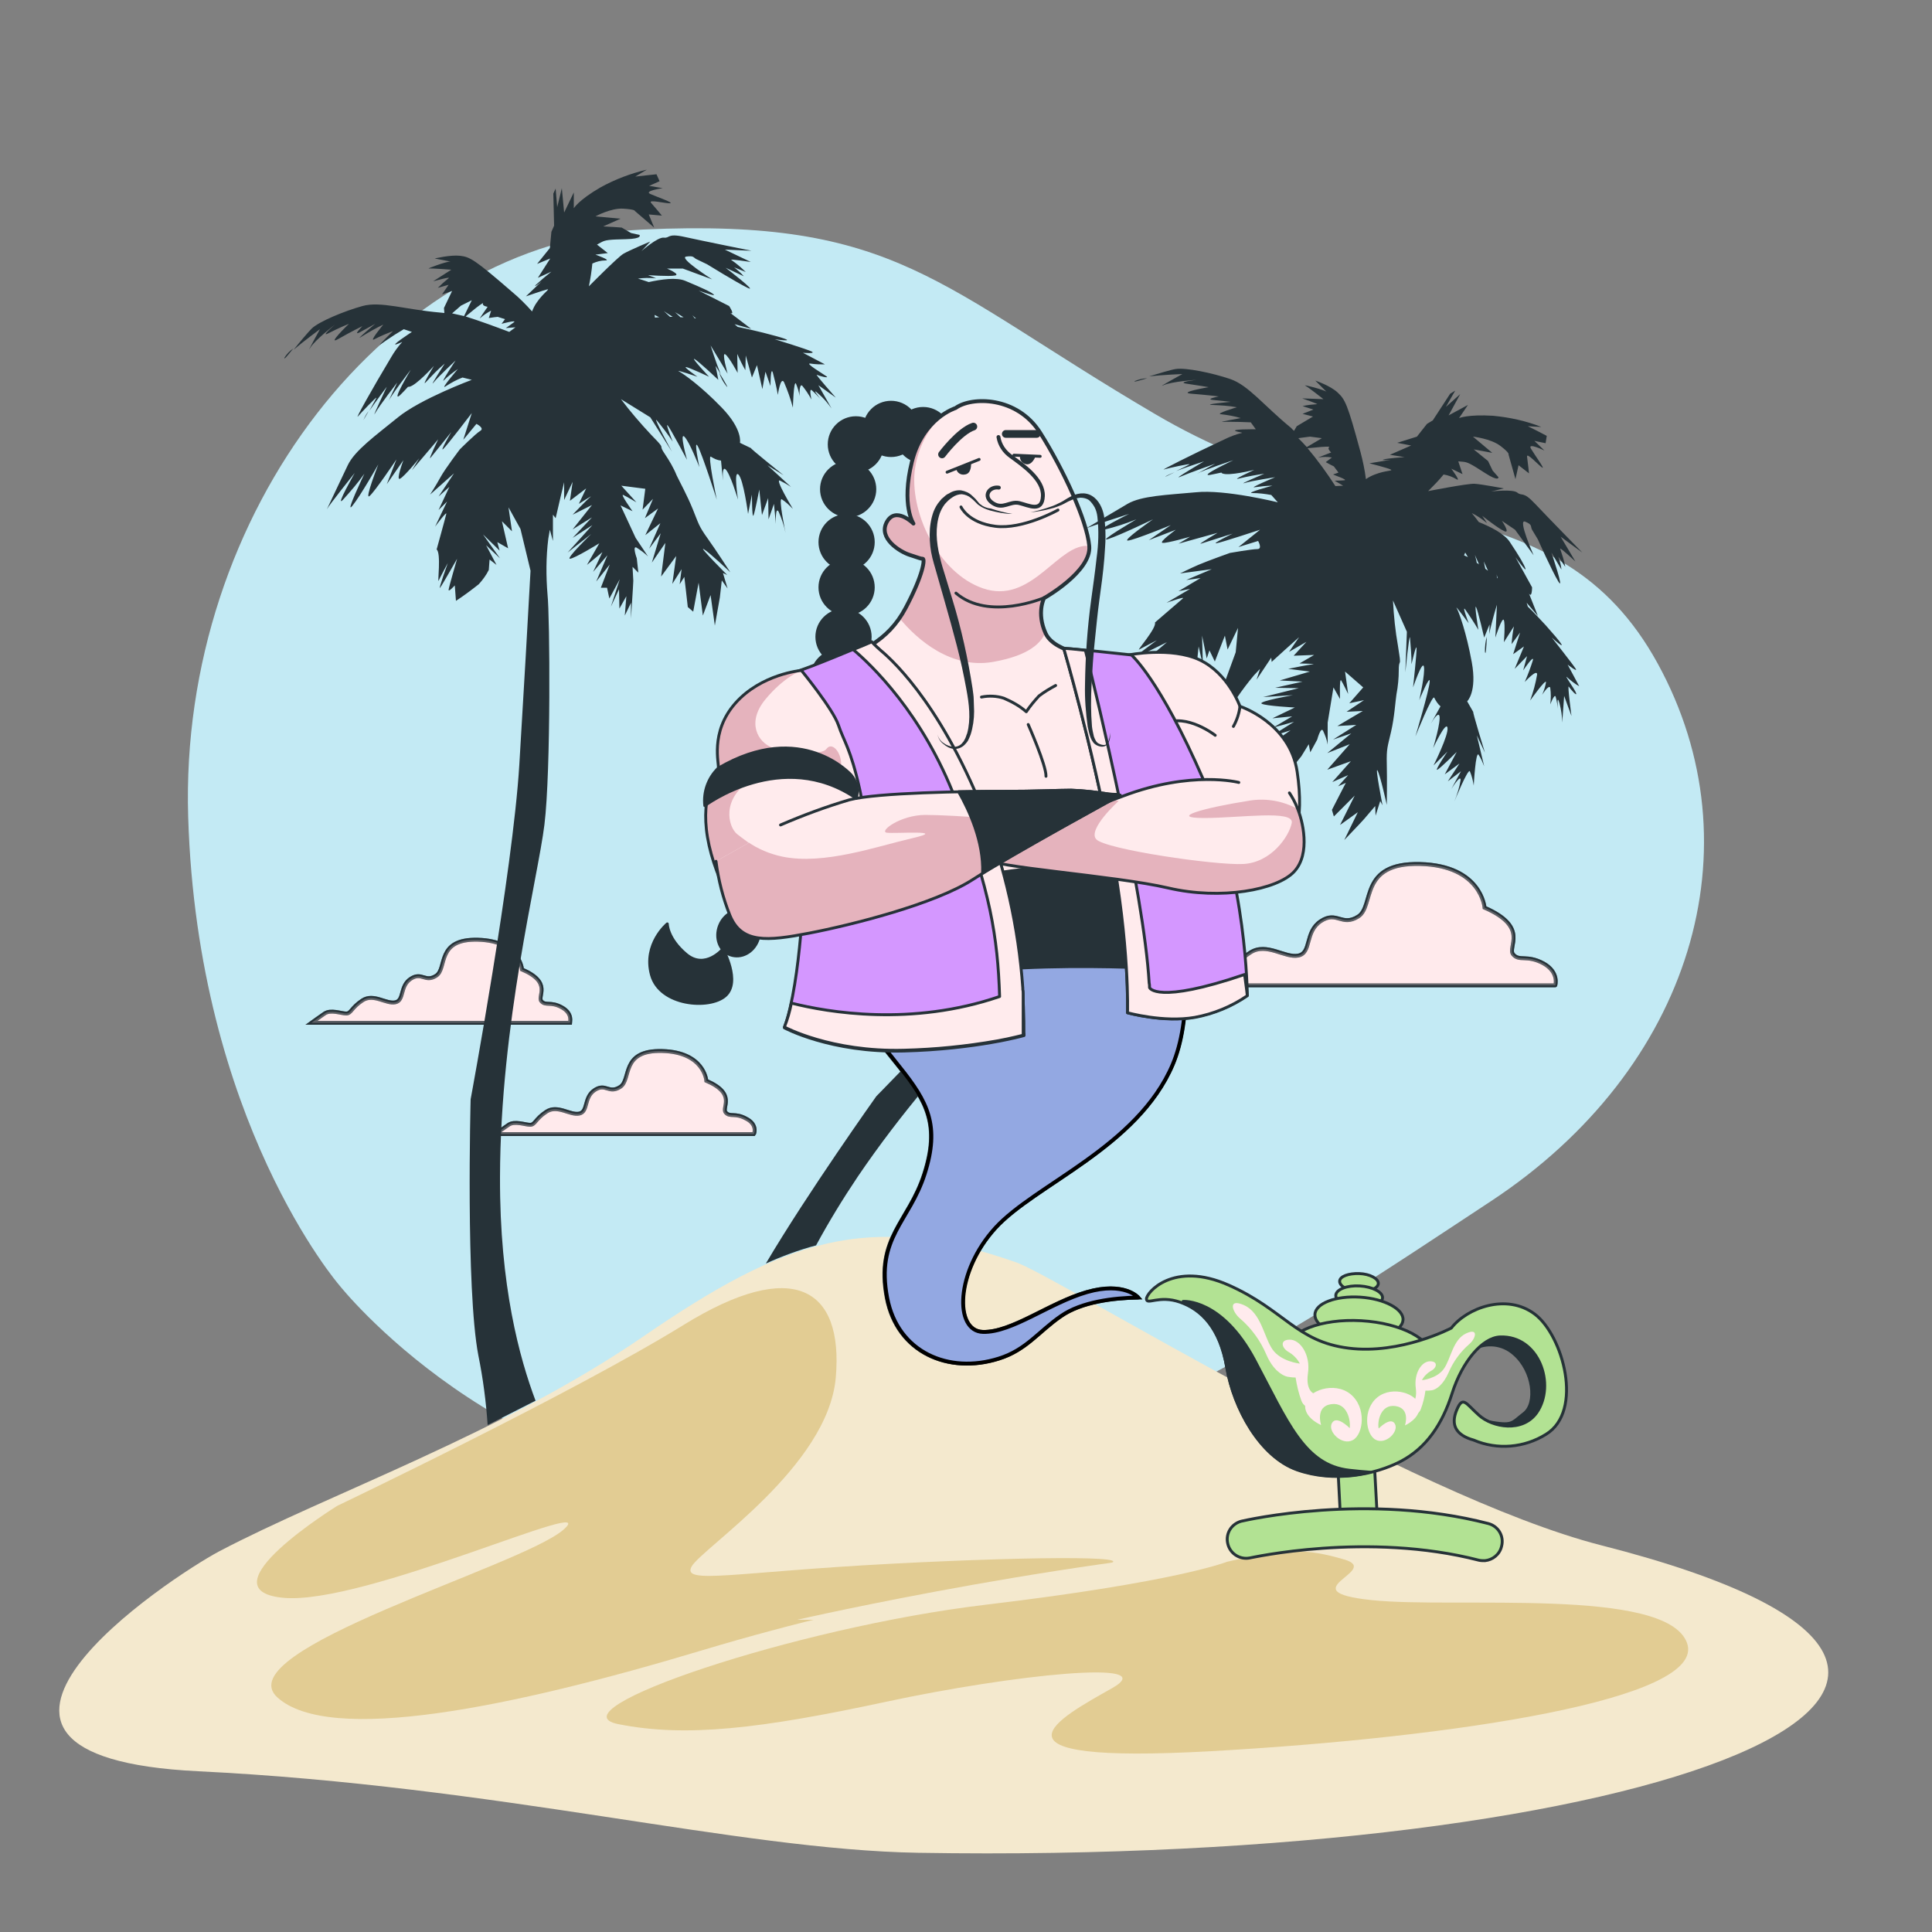 <!--?xml version="1.0" encoding="utf-8"?--><!-- Generator: Adobe Illustrator 26.0.3, SVG Export Plug-In . SVG Version: 6.00 Build 0)  --><svg version="1.1" id="Livello_1" xmlns="http://www.w3.org/2000/svg" xmlns:xlink="http://www.w3.org/1999/xlink" x="0px" y="0px" viewBox="0 0 500 500" style="enable-background:new 0 0 500 500;" xml:space="preserve"><rect x="0" y="0" width="500" height="500" fill="#808080" stroke="none"/><style type="text/css">	.st0{fill:#C3EAF4;}	.st1{fill:#FFEBED;stroke:#263238;stroke-miterlimit:10;}	.st2{opacity:0.5;fill:#FFEBED;stroke:#263238;stroke-miterlimit:10;enable-background:new    ;}	.st3{fill:#263238;}	.st4{fill:#F4E9CE;}	.st5{fill:#E2CC93;}	.st6{fill:#263238;stroke:#263238;stroke-width:0.75;stroke-linecap:round;stroke-linejoin:round;}	.st7{fill:#FFEBED;stroke:#263238;stroke-width:0.75;stroke-linecap:round;stroke-linejoin:round;}	.st8{fill:none;stroke:#263238;stroke-width:0.75;stroke-linecap:round;stroke-linejoin:round;}	.st9{fill:#FFEBED;}	.st10{clip-path:url(#SVGID_00000168817862427284738220000011529023092014441139_);}	.st11{fill:#E5B3BD;}	.st12{fill:none;stroke:#263238;stroke-linecap:round;stroke-linejoin:round;}	.st13{fill:none;stroke:#263238;stroke-width:2;stroke-linecap:round;stroke-linejoin:round;}	.st14{fill:#93A8E2;stroke:#000000;stroke-miterlimit:10;}	.st15{fill:#D497FF;stroke:#263238;stroke-width:0.75;stroke-linecap:round;stroke-linejoin:round;}	.st16{clip-path:url(#SVGID_00000113329105920324862740000005907661579002673338_);}	.st17{clip-path:url(#SVGID_00000021804569062712151820000010463788974311735943_);}	.st18{clip-path:url(#SVGID_00000075143136086701864980000010290247593303111572_);}	.st19{fill:#B2E293;stroke:#263238;stroke-width:0.75;stroke-linecap:round;stroke-linejoin:round;}</style><g id="freepik--background-simple--inject-236">	<path class="st0" d="M87.8,332.6c0,0,41.3,52.4,112,54.5s133.9-41.9,186-76.2S455,219.1,429,171.7s-73.3-31.2-130-64.5		s-66.8-50.8-132.5-47.8s-120.2,73.2-117.8,152S87.8,332.6,87.8,332.6z" style="fill: rgb(195, 234, 244);"></path></g><g id="freepik--Clouds--inject-236">	<path class="st1" d="M399.4,249.3c-4.3-2.3-6.2-0.4-7.8-2.3s4.3-7-7.4-12.1c0,0-0.8-10.9-16.7-11.3s-11.7,10.9-16,13.6		s-5.5-1.6-9.7,1.2s-2.3,8.2-5.8,8.9s-8.2-3.5-12.4-0.8s-4.3,5-6.2,5s-5.8-1.6-8.2,0s-5.1,3.5-5.1,3.5h98.4		C402.5,255.1,403.6,251.6,399.4,249.3z" style="fill: rgb(255, 235, 237); stroke: rgb(38, 50, 56);"></path>	<path class="st2" d="M399.4,249.3c-4.3-2.3-6.2-0.4-7.8-2.3s4.3-7-7.4-12.1c0,0-0.8-10.9-16.7-11.3s-11.7,10.9-16,13.6		s-5.5-1.6-9.7,1.2s-2.3,8.2-5.8,8.9s-8.2-3.5-12.4-0.8s-4.3,5-6.2,5s-5.8-1.6-8.2,0s-5.1,3.5-5.1,3.5h98.4		C402.5,255.1,403.6,251.6,399.4,249.3z" style="fill: rgb(255, 235, 237); stroke: rgb(38, 50, 56);"></path>	<path class="st1" d="M145.4,260.7c-2.9-1.6-4.2-0.3-5.3-1.6s2.9-4.8-5-8.2c0,0-0.5-7.4-11.4-7.7s-7.9,7.4-10.8,9.3		s-3.7-1.1-6.6,0.8s-1.6,5.6-4,6.1s-5.6-2.4-8.5-0.5s-2.9,3.4-4.2,3.4s-4-1.1-5.6,0s-3.4,2.4-3.4,2.4h66.9		C147.5,264.6,148.3,262.3,145.4,260.7z" style="fill: rgb(255, 235, 237); stroke: rgb(38, 50, 56);"></path>	<path class="st2" d="M145.4,260.7c-2.9-1.6-4.2-0.3-5.3-1.6s2.9-4.8-5-8.2c0,0-0.5-7.4-11.4-7.7s-7.9,7.4-10.8,9.3		s-3.7-1.1-6.6,0.8s-1.6,5.6-4,6.1s-5.6-2.4-8.5-0.5s-2.9,3.4-4.2,3.4s-4-1.1-5.6,0s-3.4,2.4-3.4,2.4h66.9		C147.5,264.6,148.3,262.3,145.4,260.7z" style="fill: rgb(255, 235, 237); stroke: rgb(38, 50, 56);"></path>	<path class="st1" d="M193.1,289.5c-2.9-1.6-4.2-0.3-5.3-1.6s2.9-4.8-5-8.2c0,0-0.5-7.4-11.4-7.7s-7.9,7.4-10.9,9.3		s-3.7-1.1-6.6,0.8s-1.6,5.6-4,6.1s-5.6-2.4-8.5-0.5s-2.9,3.4-4.2,3.4s-4-1.1-5.6,0s-3.4,2.4-3.4,2.4h66.9		C195.2,293.4,196.1,291,193.1,289.5z" style="fill: rgb(255, 235, 237); stroke: rgb(38, 50, 56);"></path>	<path class="st2" d="M193.1,289.5c-2.9-1.6-4.2-0.3-5.3-1.6s2.9-4.8-5-8.2c0,0-0.5-7.4-11.4-7.7s-7.9,7.4-10.9,9.3		s-3.7-1.1-6.6,0.8s-1.6,5.6-4,6.1s-5.6-2.4-8.5-0.5s-2.9,3.4-4.2,3.4s-4-1.1-5.6,0s-3.4,2.4-3.4,2.4h66.9		C195.2,293.4,196.1,291,193.1,289.5z" style="fill: rgb(255, 235, 237); stroke: rgb(38, 50, 56);"></path></g><g id="freepik--Palms--inject-236">	<path class="st3" d="M384.3,168.6c0.2,1.5,0.4-1.4,0.5-3.8C384.4,166,384.3,167.3,384.3,168.6z" style="fill: rgb(38, 50, 56);"></path>	<path class="st3" d="M369.9,187.8c-0.5,0.9-1,1.8-1,1.8L369.9,187.8z" style="fill: rgb(38, 50, 56);"></path>	<path class="st3" d="M405.7,175.4c0.9,0.8,1.9,1.6,3,2.2l-3-5.6c0,0,2.7,2.1,2.1,1.1s-6.2-8.1-6.2-8.1s6.7,6.1-1.5-3.1		c-1.7-1.8-3.2-3.5-4.7-4.9l-0.3-1l2.9,3.4l-2.3-5.8c0.8,1.3,0.8-1.6,0.8-1.6l-4.3-7.8c0,0,2.9,4,2.6,3s-1.5-3.1-4.1-7		c-1.4-2.1-5-3.9-8-5.1c-0.7-1-1.8-2.3-1.8-2.3c1.3,0.6,2.6,1.5,3.7,2.4c0.8,0.9-1-1.7-1-1.7s4.3,3.4,5.8,4s-0.7-2.7-0.7-2.7		l3.4,2.3l4.8,6.6c0,0-4.2-9.5-2.2-8.7s1.3,1.2,1.8,2.1l1.5,2.5c0,0,3.6,8.1,5.3,10.9s-1.8-7.5-1.8-7.5l2.6,4.4		c-0.1-1.1-0.4-2.2-0.8-3.3c-0.4-0.6,1.8,2.6,1.8,2.6c-0.3-1.6-0.8-3.1-1.3-4.6c-0.5-0.9,3.9,3.2,3.9,3.2l-3.8-6.4l5.6,4.1		c0,0-9.2-9.4-12.3-12.7s-3.3-1.8-4.5-2.8s-6.8-0.3-6.8-0.3l3.3-0.8c0,0-5.8-1.1-7.6-1.2s-12,1.9-12,1.9c1.4-1.4,2.8-2.8,4-4.3		c1.2,0.2,2.3,0.6,3.3,1.2c1.4,0.9-1.3-2.7-1.3-2.7l2.9,1.4l-1.1-3.3l1.2,0.1c1.2,0.1,2,0.5,5.7,2.9s3.5,1.1,3.5,1.1l-1.5-1.7		l-1.2-2.5l-1-0.8l-2.7-2.2l4.8,0.9l-5-4.2c0,0,4.6,0.5,7.1,2.4s2.1,2.2,2.1,2.2l1.8,6.4l0.8-3.6l2.7,2.1c0,0-0.3-3-0.5-4.3		s3,2.2,3.9,2.8s-1.9-3.2-2.9-4.9s3.5,0.5,3.5,0.5l-2.6-2.5l2.9,0.6l0.3-1.9l-2.5-1.3l-2.4-1.2l3.5,0.2c-4-1.6-8.3-2.5-12.5-2.9		c-6.5-0.4-8.8,0.6-8.8,0.6l2.3-3.4l-5,2.7l3-5.5l-3.7,3.3l2.4-4.2l-1.3,0.8l-4.5,6.9l-1.5,0.9l-2.6,3.3l-5.1,1.6l3.6,0.7l-5.5,2.4		l3.8,0.6c0,0-4.4,0.3-5.4,0.6s1.8,0.1,1.8,0.1l-5.5,0.9c0,0,4.7,1.2,5.5,1.6s-1.3,0.2-4.1,1.3c-0.8,0.3-1.6,0.7-2.3,1.2		c-0.3-2.4-0.8-4.7-1.4-7c-3.4-12.6-4-13.6-5.9-15.4s-5.8-3.1-5.8-3.1s3.4,3.4,2.9,2.9s-6.3-2-5.5-1.6s4.7,3.5,4.7,3.5l-5.5-0.2		c0,0,4.6,1.6,3.8,1.5c-1.2,0.1-2.5,0.2-3.7,0.5l2.8,0.9l-2.8,1.1l2.7,0.7l-4.2,2.5l-0.7,1.2c-0.2-0.2-0.5-0.4-0.7-0.7		c-7.1-5.8-11.1-11.1-15.8-12.7s-11.5-3-14.1-2.6c-1.4,0.2-4.5,1.2-6.9,1.9c3.5-0.4,8.6-0.6,8.6-0.6s-7.1,3.9-4.9,2.9		s8.6-1.4,8.6-1.4s-5.4,0.6-2.6,1s5.7,0.9,5.7,0.9s-8.3,1.4-4.4,1.7s7,0.7,7,0.7s-3.6,0.7-1.5,0.9s4.6,0.5,4.6,0.5s-7.6,0.7-4.7,0.8		c2.1,0.1,4.2,0.2,6.3,0.6c0,0-5.8,1.7-4.1,1.8c1.7,0.2,3.5,0.5,5.1,1c0,0-6.2,1.1-4.6,1c0.9-0.1,2.8,0,4.5,0l2.7,0.1l1.3,1.8		c0,0-7.5-0.1-4.8,0.6l1.3,0.3c-1.6,0.4-3.2,1-4.6,1.7c-9,4.2-16.6,8.1-15.7,7.8s7.3-1.7,6.6-1.3c-0.3,0.2-1.9,1-3.4,1.7		c2.9-1.1,7.2-2.5,7.2-2.5s-8.5,5-6.2,4s9.1-3.4,9.1-3.4l-4.7,2.6c1.5-0.9,9.4-3.5,9.4-3.5s-9.2,4.3-6,3.8c1-0.2,2-0.4,2.9-0.6		c0.1,0.1,0.1,0.2,0.2,0.2c1.6,0.8,8.3-0.9,8.3-0.9s-6.5,3-3.8,2.2c2.1-0.5,4.3-0.9,6.4-1.2c0,0-7.1,3-5.1,2.4s7.9-1.5,7.9-1.5		s-6.9,2.9-5.3,2.6c1.5-0.2,3.1-0.4,4.6-0.4c0,0-7.1,1.9-5.2,1.9c1.6,0,3.3,0.2,4.9,0.5l1.7,1.9c0,0-13.7-3.4-21.2-2.6		c-7.6,0.7-14.1,0.9-17.7,3l-10.8,6.4c0.9-0.5,11.2-3.8,11.2-3.8s-9.3,4.6-6.5,4.1c2.9-0.7,5.7-1.6,8.4-2.7c0,0-10.4,6.1-7.3,5.1		s11.6-5.1,11.6-5.1s-8.1,5.6-6.5,5.5s11.1-4,11.1-4l-5.7,3.9l7-2.7c0,0-4.6,3.3-3.4,3.4s7.1-1.6,7.1-1.6l-3,1.8l10.1-2.8		c0,0-5.3,3.1-4.3,2.8s8.2-2.6,8.2-2.6s-5.5,2.7-4.2,2.5s11.3-3.5,11.3-3.5l-5.6,4.5l0.9-0.3l4.2-1.3c0,0,1.2,2.1-0.2,2.1		s-7.1,1-7.1,1s-5.9,2.1-8.2,3.1s-4.7,2.2-4.7,2.2l8.2-1.1l-6.6,2.8l3.7-0.5l-5.7,3.4l3-0.6l-6.1,3.6c0,0,5-1.8,4.2-1.1		s-7.2,6.2-7.2,6.2c0.5,1.4-4.8,7.4-4.1,7s4.6-2.4,4.6-2.4s-6.2,4.5-5.2,4.2s7.8-3.7,7.8-3.7s-5.7,4.8-6.2,5.4s2,0,2,0l-2,3.4		c2.4,0.1,4.8,0,7.3-0.3c1.5-0.3,2.9-0.9,4.2-1.6l1.6-2.1l0.7,2.1l0.6-5.8l1.1,4.8l-0.2-7.6l1.2,5.9l0.7-2.1l1.4,2.9l2.6-6.7		l0.7,3.6l2.7-5.6l-0.6,6.3l-3.8,10.4c-7.8,10.4-18.3,24.1-30.4,39.9c-17,22.1-58.8,64.6-58.8,64.6s-17.8,25-28.6,43.3		c4.2-1.9,8.5-3.5,13-4.7c3.3-6.1,6.9-12,10.8-17.8c22.3-32.9,51.2-58.4,60.5-69s31.3-43.9,33.8-48.8c2.4-4.2,5.1-8.2,8.2-11.9		l1.6-1.7l-0.9,2.8l3.8-5.7l0.1,1.1l3.3-3l1-0.9l2.8-2.5l-2.6,3.8l4.5-2.6l-3.3,3.6l5.3-0.2l-3.8,2.2c0,0,4.6,0.1,3.5,0.2		s-6.4,1.2-6.4,1.2l5.6,0.7l-7.8,2.3l5.9,0.3l-7.1,1.6l6.1,0.1l-9.2,2.3l7.7-0.5c0,0-9,1.6-8.1,2.2s8.6,1,8.6,1l-5.8,2.8l5.1-0.5		l-4.9,2.9l5.4-1.5l-6.2,3.9l5.3-1.7l-5.3,3.7l1.4,0.9l-1,2.6l5-2.7l-5.9,4.6l4.2-2.5l-2.7,4.2l3.3-1.7l-3.1,3.9l3.2-1.9l-2.3,3.4		l4.8-6.3l1.2-1.5l1.9-3.1l0.4,2.1l1.8-3.3c0,0,0.9-3.4,1.5-2.3c0.5,1.1,1,2.3,1.2,3.6l0-5.7l1.5-9.1l1.7,3c0,0-0.2-5.6,0.3-4.8		s1.8,3.5,1.8,3.5l-0.8-5.8l4.7,4.1l-3.6,4.1l3.8-0.8l-4.5,3l4.2-0.2l-6.6,3.9l4.9-0.3l-6,3.8l4.7-1.6l-6.2,5.1l5.8-2.3l-5.8,6.6		l6.1-2.2l-4.8,5.4l4.1-1.8l-2.6,2.9l2-0.9l-1.6,3.1l-2,3.9l0.5,1.7l5.4-5.4l-3.8,7.6l4.6-3.3l-3.5,7.2l3.9-4.1l1.2-1.3l2.9-3.4		l0.1,2.5l1.2-3.8l0.6,1.1c0,0-2-10.2-1.3-9s2.4,8.9,2.4,8.9s0.1-6.6,0-10.6s0.2-4.4,1.1-8.3s1.1-7.8,1.4-9.7		c0.4-2.1,0.6-4.2,0.6-6.3c0-2.3,0.4-1.5,0.3-2.6c0-0.5-0.2-1.5-0.5-3.6c-0.7-3.9-1.1-7.9-1.3-11.8l3.6,8.1l-0.4,10.5		c0,0,1-10,1.2-9c0.2,2.3,0.4,4.6,0.4,6.9c0,0,1.2-5.3,1.3-4.2s-0.9,10.2-0.9,10.2s2.4-7.1,2.8-5.4s-1.2,8.7-1.2,8.7		s2.9-7.1,2.7-4.7s-3.7,14.1-3.7,14.1s4.5-11.2,4.9-10c0.4,0.8,0.9,1.6,1.6,2.2l-2.5,4.5c0.8-1.4,1.9-2.9,2.2-2.1		c0.5,1.4-1.6,8.4-1.6,8.4s3.3-7.1,3.7-5.3s-3.6,9.8-3.6,9.8l3.6-3.6c0,0-3.5,5.2-2.6,4.7s5-4.6,5-4.6l-3.1,5.8l3.8-2.8l-3,4.6		l3.4-2.6l-2.5,4.6c0,0,2.5-4,2.4-2.3c-0.3,1.9-0.9,3.7-1.6,5.5c0,0,3.5-8.6,4-7.8c0.5,1.2,0.8,2.4,1,3.7c0,0,0.5-9.4,1.3-7.9		c0.6,0.9,1,1.9,1.4,2.9l-1.9-8l2.1,4.5c0,0-3.4-11.1-3-10.5l-1.6-2.8c0,0,2.6-2.4,1.2-10.1s-3.3-12.9-3.9-14s3.1,3.9,3.1,3.9		s-1.7-4.4-1-3.7c1.2,1.7,2.4,3.5,3.5,5.4c0,0-1.1-6.8-0.6-5.9s2.1,7.9,2.1,7.9l1.4-3.4c0,0,0,1.1-0.1,2.5c0.7-3.4,2-7.6,2-7.6		l-0.4,8.5c0,0,1.8-5.6,2.2-4.5s0,5.7,0,5.7s1.9-3,2.6-4.1c-0.3,1.5-0.5,3.1-0.6,4.6l2.2-3l-1.8,5.6l2.8-2l-2.4,5.8l3.2-3.3l-1,3.7		c0,0,2.9-4.3,2.5-2.6c-0.6,1.9-1.3,3.8-2.1,5.6c0,0,3.3-3.6,3.2-1.9c-0.4,2.3-1,4.5-1.8,6.7c0,0,4.2-5.9,4.1-4.7		c-0.2,1.1-0.5,2.1-1,3.2c0,0,1.8-2.8,2.1-1.8c0.2,1.4,0.2,2.9,0,4.3c0,0,1.1-2.9,1.4-2s0.6,3.1,0.6,3.1s-0.4-4.1,0.4-1.4		c0.4,1.6,0.7,3.3,0.7,5l0.5-6.9l1.9,5.2c0,0-1.1-8.2-0.7-7.6s2.2,2.7,1.9,1.7S404.4,174.1,405.7,175.4z M336,113.4l3-0.4l3.1,0.4		l-3.9,2.3C337.5,114.9,336.7,114.1,336,113.4L336,113.4z M347.9,124.3c-1.1,0.1-2.5,0.1-2.5,0.1l2.2,1.3l-2,0.1		c-2.2-3.4-4.6-6.7-7.2-9.8l2.2-0.2c1.8-0.2,3.8-0.3,3.4-0.1c-0.6,0.4,0.5,1.4,0.5,1.4s-4.2,1.6-3.2,1.3c1.1-0.2,2.3-0.2,3.4,0		l-1.6,1.2l1.3,0.7l0.8,0.4l1.2,1.6l-1.4,0.5C345.1,122.9,349,124.2,347.9,124.3L347.9,124.3z M378.9,143.7l0.3-0.7l0.7,1.2		C379.6,144,379.2,143.9,378.9,143.7L378.9,143.7z M382.6,145.9l-0.4-0.2c-0.2-1.1-0.5-2.1-0.5-2.1s0.5,1.2,1.1,2.5L382.6,145.9z		 M384.4,147.2c-0.2-1-0.4-1.9-0.4-1.9l1.1,2.4L384.4,147.2z M387.4,149.5c0-0.6-0.1-1-0.1-1s0.1,0.5,0.3,1.2L387.4,149.5z" style="fill: rgb(38, 50, 56);"></path>	<path class="st3" d="M304,122.2c-0.7,0.3-1.5,0.6-2.2,1C301,123.7,302.4,123,304,122.2z" style="fill: rgb(38, 50, 56);"></path>	<path class="st3" d="M296.9,97.9c-1.1,0-2.2,0.3-3.2,0.7C293.2,99,294.8,98.5,296.9,97.9z" style="fill: rgb(38, 50, 56);"></path>	<path class="st3" d="M73.6,92.6c-0.1,0.6,0.9-0.7,2.3-2.4C75,90.8,74.2,91.6,73.6,92.6z" style="fill: rgb(38, 50, 56);"></path>	<path class="st3" d="M95.4,106.4c-0.5,0.6-0.9,1.3-1.2,2C93.7,109.3,94.5,108,95.4,106.4z" style="fill: rgb(38, 50, 56);"></path>	<path class="st3" d="M186.1,96.4c0.4,1.2,1,2.4,1.8,3.4C188.9,101.1,187.4,98.5,186.1,96.4z" style="fill: rgb(38, 50, 56);"></path>	<path class="st3" d="M106.6,121.7l6.8-8c0,0-2.7,5.6-2,4.8s5.4-6.7,5.4-6.7s-3.1,5.3-2.1,4.4s7.4-9.3,7.4-9.3l-2.2,6.9l0.6-0.7		l2.8-3.4c0,0,2.2,1.1,1,1.8s-5.3,4.8-5.3,4.8s-3.8,5-5,7.2s-2.7,4.5-2.7,4.5l6.2-5.5l-4,6l2.8-2.5l-2.8,6l2.2-2.2l-3.1,6.5		c0,0,3.1-4.2,2.9-3.3s-2.5,9.2-2.5,9.2c1.2,0.9,0.2,8.8,0.5,8.1s2.4-4.6,2.4-4.6s-2.6,7.2-2,6.4s4.4-7.5,4.4-7.5s-2.1,7.2-2.2,8		s1.6-1.1,1.6-1.1l0.3,4c2-1.3,4-2.8,5.9-4.3c1-1.1,1.9-2.3,2.6-3.7l0.2-2.7l1.8,1.4l-2.7-5.1l3.6,3.4l-4.4-6.2l4.3,4.2l-0.6-2.2		l2.8,1.6l-1.6-7l2.6,2.6l-0.9-6.2l3.1,5.6l2.6,10.8c-0.7,13-1.7,30.3-2.9,50.2c-1.7,27.9-12.6,86.6-12.6,86.6s-1.3,49.1,2,66.3		c1.2,5.9,2,12,2.4,18c3.7-1.9,7.9-4,12.4-6.3c-4.1-10.9-9.3-29.6-9.2-57.9c0.1-39.8,9.8-77.3,11.5-91.2s1.4-54,0.8-59.5		c-0.4-4.8-0.4-9.7,0.2-14.5l0.4-2.3l0.8,2.9v-6.8l0.7,0.9l1-4.3l0.3-1.3l0.9-3.7v4.6l2.2-4.7l-0.7,4.9l4.2-3.2l-1.9,4		c0,0,3.9-2.5,3-1.8c-0.9,0.7-4.6,4.6-4.6,4.6l5-2.5l-5,6.3l5-3.1l-5,5.3l5.1-3.3l-6.4,7.1l6.1-4.8c0,0-6.6,6.4-5.5,6.4s7.6-4,7.6-4		l-3.2,5.6l4-3.3l-2.4,5.1l3.7-4.3l-2.9,6.8l3.5-4.4l-2.3,6h1.6l0.6,2.8l2.7-5l-2.3,7.1l2.1-4.5l0.1,5l1.8-3.2l-0.4,5l1.6-3.3v4.1		l0.5-7.9l0.1-1.9l-0.2-3.6l1.5,1.5l-0.4-3.7c0,0-1.2-3.3-0.1-2.8c1.1,0.7,2.1,1.4,3,2.3l-3.2-4.8l-3.9-8.4l3.1,1.5		c0,0-3.3-4.6-2.4-4.2c0.9,0.4,3.4,1.9,3.4,1.9l-3.9-4.3l6.2,0.8l-0.7,5.4l2.7-2.8l-2.1,5l3.4-2.5l-3.3,6.9l3.9-3.1l-2.9,6.6l3-4		l-2.3,7.6l3.5-5.1l-1.1,8.7l3.9-5.3l-1,7.2l2.4-3.8l-0.5,3.9l1.2-1.9l0.4,3.4l0.5,4.4l1.4,1.2l1.4-7.5l1.1,8.5l2-5.3l1.1,7.9l1-5.6		l0.3-1.7l0.5-4.4l1.5,2.1l-1.2-4l1.1,0.5c0,0-7.4-7.4-6.1-6.7s6.9,6,6.9,6s-3.6-5.6-5.9-8.8s-2.3-3.8-3.8-7.5s-3.4-7.1-4.2-8.8		c-0.8-2-1.9-3.8-3.1-5.6c-1.3-1.9-0.5-1.5-1.1-2.3c-0.3-0.4-1-1.2-2.5-2.7c-2.7-2.9-5.3-5.9-7.7-9.1l7.6,4.7l5.6,8.9		c0,0-4.8-8.8-4-8.2c1.5,1.8,2.9,3.6,4.2,5.6c0,0-2-5-1.3-4.2s5,8.9,5,8.9s-2-7.2-0.7-6s3.9,7.9,3.9,7.9s-1.6-7.6-0.4-5.4		s4.9,13.8,4.9,13.8s-2.5-11.9-1.5-11.1c0.8,0.5,1.6,0.9,2.6,1l0.5,5.2c-0.1-1.6-0.1-3.5,0.6-3c1.2,0.9,3.3,7.9,3.3,7.9		s-1.2-7.7,0.1-6.5s2.5,10.2,2.5,10.2l1-5c0,0,0,6.3,0.4,5.4s1.5-6.7,1.5-6.7l0.7,6.6l1.6-4.4l0.1,5.5l1.4-4l0.5,5.2		c0,0-0.2-4.7,0.7-3.2c0.8,1.8,1.4,3.6,1.8,5.5c0,0-1.9-9.1-1-8.7c1.1,0.7,2,1.6,2.9,2.5c0,0-4.9-8.1-3.3-7.3c1,0.5,1.9,1,2.8,1.6		l-6.1-5.6l4.2,2.6c0,0-9.1-7.3-8.4-7l-2.9-1.4c0,0,0.8-3.4-4.7-9.1s-10-8.8-11.1-9.4s4.8,1.4,4.8,1.4s-3.9-2.7-2.9-2.5		s5.9,2.5,5.9,2.5s-4.7-5-3.8-4.6s6.2,5.4,6.2,5.4l-0.7-3.6l1.3,2.1c-1.3-3.2-2.6-7.4-2.6-7.4l4.4,7.3c0,0-1.6-5.7-0.6-5		s3.2,4.8,3.2,4.8s-0.1-3.6-0.1-4.9c0.6,1.4,1.3,2.8,2.1,4.2l0.1-3.8l1.6,5.7l1.3-3.2l1.4,6.2l0.8-4.5l1.3,3.7c0,0,0-5.2,0.6-3.5		c0.5,1.9,1,3.9,1.3,5.8c0,0,0.7-4.9,1.6-3.3c0.9,2.1,1.7,4.3,2.3,6.6c0,0,0.2-7.3,0.8-6.2c0.4,1,0.8,2.1,0.9,3.2		c0,0-0.1-3.3,0.7-2.7c0.9,1.1,1.7,2.3,2.4,3.6c0,0-0.7-3.1,0.1-2.4s2.2,2.2,2.2,2.2s-2.6-3.2-0.5-1.3c1.3,1.1,2.4,2.4,3.4,3.8		l-3.4-6l4.5,3.2c0,0-5.5-6.2-4.9-5.9s3.3,1,2.5,0.4s-5.9-3.6-4.1-3.3c1.2,0.2,2.5,0.2,3.7,0.2l-5.7-3c0,0,3.4,0.3,2.3-0.3		s-9.6-3.2-9.6-3.2s8.9,1.3-3-1.7c-2.4-0.6-4.6-1.1-6.6-1.5l-0.8-0.7l4.3,1.2L189,81c1.3,0.6-0.3-1.8-0.3-1.8l-7.9-4		c0,0,4.7,1.7,3.9,1s-3-1.7-7.3-3.5c-2.3-1-6.3-0.4-9.5,0.3c-1.1-0.4-2.8-0.9-2.8-0.9c1.5-0.2,2.9-0.2,4.4-0.1		c1.2,0.3-1.8-0.8-1.8-0.8s5.5,0.4,7,0.1s-2.1-1.8-2.1-1.8h4.1l7.6,2.8c0,0-8.8-5.6-6.7-5.9s1.8,0.3,2.7,0.7l2.7,1.3		c0,0,7.6,4.7,10.5,6.1s-5.7-5.2-5.7-5.2l4.7,2.2c-0.7-0.8-1.6-1.6-2.5-2.3c-0.7-0.3,3,1.2,3,1.2c-1.1-1.1-2.4-2.2-3.7-3.1		c-0.9-0.4,5,0.5,5,0.5l-6.7-3.2l6.9,0.3c0,0-12.9-2.6-17.4-3.6s-3.7,0.4-5.3,0.2s-5.8,3.5-5.8,3.5l2.3-2.5c0,0-5.5,2.3-7,3.2		s-8.9,8.4-8.9,8.4c0.4-1.9,0.7-3.9,0.9-5.9c1.1-0.5,2.2-0.8,3.4-0.8c1.6,0-2.6-1.5-2.6-1.5l3.2-0.4l-2.8-2.2l1.1-0.6		c1.1-0.6,2-0.7,6.4-0.8s3.5-1.1,3.5-1.1l-2.2-0.5l-2.4-1.4l-1.3-0.1l-3.5-0.2l4.5-2l-6.5-0.6c0,0,4-2.2,7.2-2s3,0.6,3,0.6l5,4.3		l-1.4-3.4l3.4,0.3c0,0-1.9-2.3-2.8-3.3s3.8,0.2,4.9,0.1s-3.3-1.6-5.1-2.4s3.2-1.5,3.2-1.5l-3.5-0.6l2.7-1.2l-0.8-1.8l-2.8,0.3		l-2.7,0.3l3-1.8c-4.2,1-8.2,2.5-12,4.6c-5.7,3.3-6.9,5.4-6.9,5.4v-4.1L146,55l-0.6-6.3l-1.2,4.9l-0.4-4.8l-0.6,1.3l0.2,8.3		l-0.7,1.6l-0.4,4.2l-3.3,4.1l3.4-1.4l-3.2,5l3.5-1.6c-1.4,1.1-2.8,2.3-4.1,3.5c-0.6,0.8,1.5-0.9,1.5-0.9l-4,3.8		c0,0,4.6-1.6,5.5-1.8s-1,0.9-2.7,3.4c-0.5,0.7-0.9,1.5-1.2,2.3c-1.6-1.8-3.3-3.5-5.1-5c-9.8-8.5-11-9.1-13.5-9.4s-6.6,0.7-6.6,0.7		s4.8,0.9,4,0.8s-6.3,1.9-5.5,1.8s5.8,0.3,5.8,0.3l-4.7,3c0,0,4.7-1.3,4-0.8c-1,0.8-1.9,1.6-2.8,2.5l2.8-0.8l-1.7,2.5l2.6-0.9		l-2.1,4.4l0.1,1.3l-1-0.1c-9.2-0.8-15.5-3-20.2-1.7s-11.2,4-13.1,5.8c-1,1-3.1,3.5-4.7,5.5c2.7-2.3,6.8-5.3,6.8-5.3		S79,92.1,80.3,90s6.4-6,6.4-6s-4.1,3.5-1.6,2.2s5.2-2.4,5.2-2.4s-6,5.8-2.7,3.9s6.2-3.3,6.2-3.3S91.2,87,93.1,86s4-2.2,4-2.2		s-5.8,4.9-3.5,3.3c1.8-1.1,3.7-2.2,5.6-3.1c0,0-3.9,4.7-2.3,3.8c1.5-0.8,3.2-1.5,4.8-2.1c0,0-4.5,4.4-3.2,3.4		c0.7-0.5,2.3-1.6,3.7-2.5l2.3-1.4l2.1,0.7c0,0-6.3,4.1-3.7,3.1l1.2-0.5c-1.1,1.2-2.1,2.6-2.9,4c-5.1,8.5-9.3,16.1-8.6,15.3		s5.1-5.5,4.8-4.8c-0.2,0.3-1,1.9-1.8,3.3c1.8-2.6,4.5-6.2,4.5-6.2s-4.2,8.9-3,6.8s5.7-7.9,5.7-7.9l-2.3,4.9		c0.7-1.6,5.8-8.2,5.8-8.2s-5.2,8.7-2.8,6.6c0.7-0.7,1.4-1.4,2.1-2.2c0.1,0,0.2,0,0.3,0c1.8-0.3,6.4-5.4,6.4-5.4s-3.7,6.1-1.9,4		c1.5-1.6,3-3.2,4.7-4.6c0,0-4.2,6.5-2.9,4.9s5.7-5.7,5.7-5.7s-4.1,6.2-3,5.1c1.1-1.1,2.3-2,3.6-2.9c0,0-4.8,5.6-3.2,4.5		c1.4-0.9,2.8-1.7,4.4-2.3l2.4,0.6c0,0-13.2,4.9-19.1,9.7s-11.2,8.6-13,12.4c-1.6,3.4-5.1,10.7-5.4,11.4c0.4-0.9,7.2-9.4,7.2-9.4		s-5.1,9-3.1,7c2-2.2,3.9-4.4,5.6-6.8c0,0-5.2,10.9-3.1,8.3s6.7-10.7,6.7-10.7s-3.6,9.2-2.3,8.2s7-9.5,7-9.5l-2.5,6.4l4.3-6.2		c0,0-2,5.3-0.9,4.8s5-5.3,5-5.3L106.6,121.7z M180.1,82.4h-0.3l-0.6-0.8L180.1,82.4z M176.9,82.1h-0.8c-0.7-0.7-1.4-1.3-1.4-1.3		S175.6,81.3,176.9,82.1z M174.1,82h-0.3c-0.1,0-0.3,0-0.4,0l-1.6-1.5C171.8,80.5,172.8,81.2,174.1,82z M170.6,82.1l-1.1,0.1		l-0.1-0.7L170.6,82.1z M117,81.1l2.3-2l2.8-1.4l-2,4.1C119.1,81.6,118,81.3,117,81.1z M120.5,81.9l1.7-1.4c1.4-1.2,3-2.3,2.8-2		c-0.3,0.7,1.2,0.9,1.2,0.9s-2.6,3.7-1.9,2.9c0.9-0.8,1.8-1.4,2.8-1.9l-0.6,1.9l1.4-0.2l0.9-0.1l1.9,0.6l-0.9,1.2		c0,0,4.1-1.1,3.2-0.4s-2.1,1.5-2.1,1.5l2.5-0.2l-1.6,1.2C128.1,84.5,124.3,83.1,120.5,81.9L120.5,81.9z" style="fill: rgb(38, 50, 56);"></path>	<path class="st3" d="M186.8,123.9c0.1,1.1,0.2,2,0.2,2L186.8,123.9z" style="fill: rgb(38, 50, 56);"></path></g><g id="freepik--Dune--inject-236">	<path class="st4" d="M237.6,479.5c-46.9-0.8-108.6-17.3-186.3-21.1s-7.2-50.2,5.4-56.9c28.3-14.9,73.2-30.5,109.9-55.7		s58.3-32.5,96.4-19.1c10.8,3.8,101.4,60.4,151.3,73.2C552.2,435,429.1,482.7,237.6,479.5z" style="fill: rgb(244, 233, 206);"></path>	<path class="st5" d="M87.3,389.7c0,0,61.1-29.2,89.6-46.8s41.4-9.5,39.4,13.6s-34.6,44.1-37.3,48.9s11.5,1.4,51.6-0.7		s69.2-2,52.9,0.7s-52.2,6.8-101.8,21.7s-96.4,24.4-109.9,12.2s63.1-33.9,74-43.4s-51.6,19.7-72.6,17.6S87.3,389.7,87.3,389.7z" style="fill: rgb(226, 204, 147);"></path>	<path class="st4" d="M206.3,419.2c0,0,76.8-17.6,135.2-20s102.2,20,102.2,20" style="fill: rgb(244, 233, 206);"></path>	<path class="st5" d="M317.5,404.2c0,0-12.8,5.2-62.4,11.1s-112.6,27.4-95.1,30.9s36.8,1.2,69.4-5.8s71.8-11.1,58.4-3.5		s-36.8,19.8,25.7,16.3s128.4-13.4,123.1-28s-60.1-8.8-81.7-11.1s2.9-7.6-7-10.5S332.7,400.7,317.5,404.2z" style="fill: rgb(226, 204, 147);"></path></g><g id="freepik--Character--inject-236">	<circle class="st6" cx="238.9" cy="112.6" r="6.9" style="fill: rgb(38, 50, 56); stroke: rgb(38, 50, 56);"></circle>	<circle class="st6" cx="230.6" cy="111" r="6.9" style="fill: rgb(38, 50, 56); stroke: rgb(38, 50, 56);"></circle>	<circle class="st6" cx="221.5" cy="115" r="6.9" style="fill: rgb(38, 50, 56); stroke: rgb(38, 50, 56);"></circle>	<path class="st6" d="M226.4,126.6c0,3.8-3.1,6.9-6.9,6.9c-3.8,0-6.9-3.1-6.9-6.9c0-3.8,3.1-6.9,6.9-6.9l0,0		C223.3,119.7,226.4,122.8,226.4,126.6z" style="fill: rgb(38, 50, 56); stroke: rgb(38, 50, 56);"></path>	<circle class="st6" cx="219.1" cy="140.3" r="6.9" style="fill: rgb(38, 50, 56); stroke: rgb(38, 50, 56);"></circle>	<circle class="st6" cx="219.1" cy="152" r="6.9" style="fill: rgb(38, 50, 56); stroke: rgb(38, 50, 56);"></circle>	<path class="st6" d="M225.2,164.8c0,3.8-3.1,6.9-6.9,6.9c-3.8,0-6.9-3.1-6.9-6.9c0-3.8,3.1-6.9,6.9-6.9S225.2,161,225.2,164.8		C225.2,164.8,225.2,164.8,225.2,164.8z" style="fill: rgb(38, 50, 56); stroke: rgb(38, 50, 56);"></path>	<circle class="st6" cx="217" cy="175.3" r="6.9" style="fill: rgb(38, 50, 56); stroke: rgb(38, 50, 56);"></circle>	<circle class="st6" cx="215.7" cy="185.8" r="6.9" style="fill: rgb(38, 50, 56); stroke: rgb(38, 50, 56);"></circle>	<path class="st6" d="M220.6,197.5c0,3.8-3.1,6.9-6.9,6.9c-3.8,0-6.9-3.1-6.9-6.9c0-3.8,3.1-6.9,6.9-6.9c0,0,0,0,0,0		C217.5,190.6,220.6,193.7,220.6,197.5z" style="fill: rgb(38, 50, 56); stroke: rgb(38, 50, 56);"></path>	<circle class="st6" cx="210.4" cy="208" r="6.9" style="fill: rgb(38, 50, 56); stroke: rgb(38, 50, 56);"></circle>	<circle class="st6" cx="205.8" cy="217.8" r="6.9" style="fill: rgb(38, 50, 56); stroke: rgb(38, 50, 56);"></circle>	<circle class="st6" cx="202.5" cy="227" r="6.9" style="fill: rgb(38, 50, 56); stroke: rgb(38, 50, 56);"></circle>	<circle class="st6" cx="198.3" cy="235.2" r="6.9" style="fill: rgb(38, 50, 56); stroke: rgb(38, 50, 56);"></circle>	<path class="st6" d="M196.1,243.4c-1.2,3.1-4.3,4.7-7.1,3.7s-4-4.4-2.8-7.5s4.3-4.7,7.1-3.7S197.2,240.3,196.1,243.4z" style="fill: rgb(38, 50, 56); stroke: rgb(38, 50, 56);"></path>	<path class="st6" d="M187.1,245.6c0,0-4.6,5.5-9.5,1.4s-4.9-7.9-4.9-7.9s-6.3,5.2-4.1,13.2s15,9,19.1,5.4S187.1,245.6,187.1,245.6z		" style="fill: rgb(38, 50, 56); stroke: rgb(38, 50, 56);"></path>	<path class="st7" d="M292.1,169.5c0,0,11-2.2,18.4,1.3s10.4,12,10.4,12s12.9,4.2,14.8,16.9s-0.5,21.1-6.8,23.6s-15,2.2-23.2-11.2		s-14.5-35.1-15.6-37.6S289.4,170.3,292.1,169.5z" style="fill: rgb(255, 235, 237); stroke: rgb(38, 50, 56);"></path>	<path class="st7" d="M314.5,190.3c0,0-7.4-5.8-13.2-3s-3.5,12.1,3.6,17.2s15.6,3.8,16.5,1.4" style="fill: rgb(255, 235, 237); stroke: rgb(38, 50, 56);"></path>	<path class="st8" d="M320.9,182.8c-0.2,1.8-0.8,3.6-1.7,5.2" style="stroke: rgb(38, 50, 56);"></path>	<path class="st9" d="M247.3,105.6c0,0-8.5,2.6-11.3,13.9s0.4,16,0.4,16s-4.6-4.6-6.9-0.4s3.4,7.7,5.9,8.5s2.8,1,3.4,1		s0.2,4-4.4,12.7s-11.9,12.1-23,15.4s-14.1,14.7-14.1,23s-0.4,22.8,7.7,39.6s20.4,31.7,27.7,40.8s10.5,15.2,6.5,27.7		s-12.7,16.4-9.7,32.1c2.7,14.1,15.9,19.8,28.9,15.7c7.1-2.2,10.4-7.1,16.1-11c5.3-3.7,13.6-4.7,20-4.8c0,0-3.6-4.2-13.3-1.4		s-19.4,10.5-26.9,10.3s-7.1-15.6,3.2-26.9s36.8-20.8,45.9-42.2s-2.4-62-8.7-77.4S284.5,170,284.5,170s-11.5-0.8-13.9-6.1		s-0.4-9.1-0.4-9.1s12.3-6.9,11.7-13.5s-6.7-19.8-12.7-29.3S251.4,102.6,247.3,105.6z" style="fill: rgb(255, 235, 237);"></path>	<g>		<defs>			<path id="SVGID_1_" d="M247.3,105.6c0,0-8.5,2.6-11.3,13.9s0.4,16,0.4,16s-4.6-4.6-6.9-0.4s3.4,7.7,5.9,8.5s2.8,1,3.4,1				s0.2,4-4.4,12.7s-11.9,12.1-23,15.4s-14.1,14.7-14.1,23s-0.4,22.8,7.7,39.6s20.4,31.7,27.7,40.8s10.5,15.2,6.5,27.7				s-12.7,16.4-9.7,32.1c2.7,14.1,15.9,19.8,28.9,15.7c7.1-2.2,10.4-7.1,16.1-11c5.3-3.7,13.6-4.7,20-4.8c0,0-3.6-4.2-13.3-1.4				s-19.4,10.5-26.9,10.3s-7.1-15.6,3.2-26.9s36.8-20.8,45.9-42.2s-2.4-62-8.7-77.4S284.5,170,284.5,170s-11.5-0.8-13.9-6.1				s-0.4-9.1-0.4-9.1s12.3-6.9,11.7-13.5s-6.7-19.8-12.7-29.3S251.4,102.6,247.3,105.6z" style="fill: rgb(0, 0, 0);"></path>		</defs>		<clipPath id="SVGID_00000064342542101826864160000009844777295134098334_">			<use xlink:href="#SVGID_1_" style="overflow:visible;"></use>		</clipPath>		<g style="clip-path:url(#SVGID_00000064342542101826864160000009844777295134098334_);">			<path class="st11" d="M255.5,152.6c-11.9-3.2-19.9-19-18.8-30.5c0.6-5.4,3-10.4,6.7-14.3c-3.8,2.9-6.5,7.1-7.5,11.8				c-2.8,11.3,0.4,16,0.4,16s-4.6-4.6-6.9-0.4s3.4,7.7,5.9,8.5s2.8,1,3.4,1s0.2,4-4.4,12.7c-0.5,0.9-1,1.7-1.5,2.6				c4.6,5.6,13.4,13.2,24.2,11.3c9.7-1.7,12.6-5.2,13.5-7.6c-2.2-5.2-0.3-8.9-0.3-8.9s12.3-6.9,11.7-13.5				C274.1,140.4,267.5,155.7,255.5,152.6z" style="fill: rgb(229, 179, 189);"></path>		</g>	</g>	<path class="st12" d="M247.3,105.6c0,0-8.5,2.6-11.3,13.9s0.4,16,0.4,16s-4.6-4.6-6.9-0.4s3.4,7.7,5.9,8.5s2.8,1,3.4,1		s0.2,4-4.4,12.7s-11.9,12.1-23,15.4s-14.1,14.7-14.1,23s-0.4,22.8,7.7,39.6s20.4,31.7,27.7,40.8s10.5,15.2,6.5,27.7		s-12.7,16.4-9.7,32.1c2.7,14.1,15.9,19.8,28.9,15.7c7.1-2.2,10.4-7.1,16.1-11c5.3-3.7,13.6-4.7,20-4.8c0,0-3.6-4.2-13.3-1.4		s-19.4,10.5-26.9,10.3s-7.1-15.6,3.2-26.9s36.8-20.8,45.9-42.2s-2.4-62-8.7-77.4S284.5,170,284.5,170s-11.5-0.8-13.9-6.1		s-0.4-9.1-0.4-9.1s12.3-6.9,11.7-13.5s-6.7-19.8-12.7-29.3S251.4,102.6,247.3,105.6z" style="stroke: rgb(38, 50, 56);"></path>	<path class="st13" d="M243.8,117.6c0,0,4.5-6,8.1-7.2" style="stroke: rgb(38, 50, 56);"></path>	<path class="st12" d="M258.4,113.1c0.3,2,1.5,3.8,3.2,5c3,2.2,8.5,5.9,8.3,10.3c-0.2,4.3-3.6,2.4-6.1,1.8s-4.2,1.8-6.9,0		s-0.8-4.4,1.6-4" style="stroke: rgb(38, 50, 56);"></path>	<path class="st8" d="M248.7,131.2c0,0,1.8,4.1,8.9,5c7.1,0.9,16.2-4.2,16.2-4.2" style="stroke: rgb(38, 50, 56);"></path>	<line class="st8" x1="245.1" y1="122.2" x2="253.4" y2="118.9" style="stroke: rgb(38, 50, 56);"></line>	<path class="st3" d="M247.5,121.4c0.2,1,1.2,1.6,2.2,1.4c1.8-0.2,1.6-2.8,1.6-2.8L247.5,121.4z" style="fill: rgb(38, 50, 56);"></path>	<path class="st3" d="M264,117.9c-0.2,1,0.4,1.9,1.4,2.2c1.7,0.5,2.6-2,2.6-2L264,117.9z" style="fill: rgb(38, 50, 56);"></path>	<line class="st8" x1="262.4" y1="117.8" x2="269.2" y2="118.1" style="stroke: rgb(38, 50, 56);"></line>	<path class="st13" d="M260.3,112.3h8" style="stroke: rgb(38, 50, 56);"></path>	<path class="st8" d="M270.2,154.7c0,0-14.3,6.1-22.8-1.2" style="stroke: rgb(38, 50, 56);"></path>	<path class="st8" d="M254,180.4c1.9-0.4,4-0.3,5.8,0.3c2.1,0.9,4.1,2,5.8,3.5c1-1.5,2.1-2.8,3.3-4.1c1.3-1,2.8-1.9,4.3-2.7" style="stroke: rgb(38, 50, 56);"></path>	<path class="st8" d="M266.1,187.5c0,0,4.7,10.6,4.6,13.4" style="stroke: rgb(38, 50, 56);"></path>	<path class="st14" d="M303.5,275.5c4.8-11.4,3.9-28.2,0.9-43.7c-49.1-2.4-95.2,11-95.2,11v0.2c7.8,13.6,17.5,25.4,23.6,33.1		c7.3,9.1,10.5,15.2,6.5,27.7s-12.7,16.4-9.7,32.1c2.7,14.1,15.9,19.8,28.9,15.7c7.1-2.2,10.4-7.1,16.1-11c5.3-3.7,13.6-4.7,20-4.8		c0,0-3.6-4.2-13.3-1.4s-19.4,10.5-26.9,10.3s-7.1-15.6,3.2-26.9S294.4,296.9,303.5,275.5z" style="fill: rgb(147, 168, 226); stroke: rgb(0, 0, 0);"></path>	<path class="st6" d="M228.7,232.7c0,0,41.8-13.7,72.2-6.9l3.3,25.1c0,0-49.3-3.5-72.9,4.6L228.7,232.7z" style="fill: rgb(38, 50, 56); stroke: rgb(38, 50, 56);"></path>	<path class="st15" d="M275.3,167.8c0,0,7.3,24.9,12.2,51s4.3,43.3,4.3,43.3s9.4,2.6,17.4,1.1c4.9-0.9,9.5-2.8,13.6-5.6		c0,0-0.1-29.9-11.4-55.9s-18.6-32.2-18.6-32.2S277.4,167.8,275.3,167.8z" style="fill: rgb(212, 151, 255); stroke: rgb(38, 50, 56);"></path>	<path class="st7" d="M309.2,263.3c4.9-0.9,9.5-2.8,13.6-5.6c0,0-0.2-2-0.7-5.5c-22.9,7.8-24.6,3.4-24.6,3.4c0-0.4,0-0.8-0.1-1.2		c-1.4-23.8-13.3-73.2-16.5-86.1c-2.6-0.3-4.9-0.5-5.6-0.5c0,0,7.3,24.9,12.2,51s4.3,43.3,4.3,43.3S301.1,264.7,309.2,263.3z" style="fill: rgb(255, 235, 237); stroke: rgb(38, 50, 56);"></path>	<path class="st15" d="M205.4,174c0,0,12.1,17.6,14.3,30.6s0.5,20.4-3.3,22.4s-8.3,0.5-8.3,0.5s-0.7,26.2-5.1,38.5		c0,0,12,6.5,30.9,6s31.1-4,31.1-4c0.1-19.8-3.5-39.5-10.6-58c-11.8-29.6-25.1-40.4-26.6-41.7s-2.3-2.2-2.3-2.2		S208.3,173.4,205.4,174z" style="fill: rgb(212, 151, 255); stroke: rgb(38, 50, 56);"></path>	<path class="st7" d="M264.8,267.8v-0.3c0-0.1,0-0.1,0-0.2v-0.5c0-0.2,0-0.4,0-0.6v-0.8c0-0.1,0-0.2,0-0.4v-0.5c0-0.1,0-0.3,0-0.4		s0-0.4,0-0.6s0-0.3,0-0.5c0-0.3,0-0.7,0-1.1c0-0.1,0-0.3,0-0.4v-0.8c0-0.2,0-0.4,0-0.6s0-0.5,0-0.8v-0.6c0-0.3,0-0.6,0-0.9		s0-0.4,0-0.6c0-0.4,0-0.8-0.1-1.1c0-0.1,0-0.3,0-0.4l0,0c-1.1-15.7-4.6-31-10.2-45.7c-11.8-29.6-25.1-40.4-26.6-41.7		s-2.3-2.2-2.3-2.2s-2,0.9-4.8,2c4.5,3.8,18,16.5,26.5,38.8c9,23.6,10.9,35.6,11.4,51c-22.8,7.8-44.4,4.1-53.9,1.7		c-0.4,2.1-1,4.2-1.8,6.2c0,0,12,6.5,30.9,6c8.1-0.2,16.1-1,24.1-2.4l0,0c3.9-0.7,6.3-1.4,6.9-1.5l0,0h0.1v-0.3L264.8,267.8z" style="fill: rgb(255, 235, 237); stroke: rgb(38, 50, 56);"></path>	<path class="st9" d="M320.6,202.5c0,0-12.2-3.2-29.9,3.5c-7.8,2.9-21.4,7.9-27,10.1s-9.6,3.9-8.7,6.1s33.6,4.4,47.3,7.6		s28.2,0.5,32.6-4.2s2.2-13.4,0.8-16.6c-0.5-1.3-1.2-2.6-2-3.8" style="fill: rgb(255, 235, 237);"></path>	<g>		<defs>			<path id="SVGID_00000054947837168293891720000003177712797090183574_" d="M320.6,202.5c0,0-12.2-3.2-29.9,3.5				c-7.8,2.9-21.4,7.9-27,10.1s-9.6,3.9-8.7,6.1s33.6,4.4,47.3,7.6s28.2,0.5,32.6-4.2s2.2-13.4,0.8-16.6c-0.5-1.3-1.2-2.6-2-3.8" style="fill: rgb(0, 0, 0);"></path>		</defs>		<clipPath id="SVGID_00000126312505931018134480000000107092332824692115_">			<use xlink:href="#SVGID_00000054947837168293891720000003177712797090183574_" style="overflow:visible;"></use>		</clipPath>		<g style="clip-path:url(#SVGID_00000126312505931018134480000000107092332824692115_);">			<path class="st11" d="M335.9,209.4c-3.8-2.1-8.2-2.9-12.5-2.2c-12.1,1.9-21.1,4.5-11.8,4.5s23.4-2.2,22.7,1.3				s-5.3,10.2-12.5,10.6s-35.8-3.8-38.1-6.4s5.8-9.9,5.8-9.9l-1.3-0.4c-7.9,2.9-19.5,7.2-24.5,9.2c-5.5,2.2-9.6,3.9-8.7,6.1				c0.9,2.2,33.6,4.4,47.3,7.6s28.2,0.5,32.6-4.2C339.1,221,337.4,213,335.9,209.4z" style="fill: rgb(229, 179, 189);"></path>		</g>	</g>	<path class="st8" d="M320.6,202.5c0,0-12.2-3.2-29.9,3.5c-7.8,2.9-21.4,7.9-27,10.1s-9.6,3.9-8.7,6.1s33.6,4.4,47.3,7.6		s28.2,0.5,32.6-4.2s2.2-13.4,0.8-16.6c-0.5-1.3-1.2-2.6-2-3.8" style="stroke: rgb(38, 50, 56);"></path>	<path class="st9" d="M207.4,173.5c0,0-10.4,0.9-17.1,8.5s-4.1,15.8-4.4,16.9s-4.7,6.5-2.8,17.8s9.4,24.4,13.7,24.6		s14.8-7.4,19.7-12.3s8.4-14,6-24.7s-4.1-12.4-5.5-16.6S207.4,173.5,207.4,173.5z" style="fill: rgb(255, 235, 237);"></path>	<g>		<defs>			<path id="SVGID_00000156566536652750364590000011491795518414943415_" d="M207.4,173.5c0,0-10.4,0.9-17.1,8.5s-4.1,15.8-4.4,16.9				s-4.7,6.5-2.8,17.8s9.4,24.4,13.7,24.6s14.8-7.4,19.7-12.3s8.4-14,6-24.7s-4.1-12.4-5.5-16.6S207.4,173.5,207.4,173.5z" style="fill: rgb(0, 0, 0);"></path>		</defs>		<clipPath id="SVGID_00000094601028971713047420000007245634951986128274_">			<use xlink:href="#SVGID_00000156566536652750364590000011491795518414943415_" style="overflow:visible;"></use>		</clipPath>		<g style="clip-path:url(#SVGID_00000094601028971713047420000007245634951986128274_);">			<path class="st11" d="M207.4,173.5c0,0-10.4,0.9-17.1,8.5s-4.1,15.8-4.4,16.9s-4.7,6.5-2.8,17.8s9.4,24.4,13.7,24.6				c3.1,0.1,9.4-3.8,14.6-7.8c-1.2-2.4-2.9-4.6-5-6.3c-5.9-4.3-13.2-9.4-15.6-11.3s-4.3-9.4,4-14.3s19.9,0,19.9,0				c1.8-0.4,3.1-1.9,3-3.8c0-3.2-2.4-5.9-3.8-4s-10.2,1.1-14-0.3s-6.7-6.5-1.9-12.4S207.4,173.5,207.4,173.5z" style="fill: rgb(229, 179, 189);"></path>		</g>	</g>	<path class="st8" d="M207.4,173.5c0,0-10.4,0.9-17.1,8.5s-4.1,15.8-4.4,16.9s-4.7,6.5-2.8,17.8s9.4,24.4,13.7,24.6		s14.8-7.4,19.7-12.3s8.4-14,6-24.7s-4.1-12.4-5.5-16.6S207.4,173.5,207.4,173.5z" style="stroke: rgb(38, 50, 56);"></path>	<path class="st9" d="M202,213.5c5.8-2.5,11.7-4.7,17.8-6.5c7.2-1.9,30.6-2.2,39.6-2.2s14.3-0.3,17.8-0.3c3.3,0.1,6.5,0.5,9.8,1		c0.7,0.1,1.4,0.1,2,0.1l0.9,0.2c0,0-28.2,15.4-38.1,21.8s-31.5,11.8-42.4,13.9s-17.5,2.7-20.5-4.6c-1.8-4.5-3-9.2-3.6-14" style="fill: rgb(255, 235, 237);"></path>	<g>		<defs>			<path id="SVGID_00000007422077881810093500000007304482792360725416_" d="M202,213.5c5.8-2.5,11.7-4.7,17.8-6.5				c7.2-1.9,30.6-2.2,39.6-2.2s14.3-0.3,17.8-0.3c3.3,0.1,6.5,0.5,9.8,1c0.7,0.1,1.4,0.1,2,0.1l0.9,0.2c0,0-28.2,15.4-38.1,21.8				s-31.5,11.8-42.4,13.9s-17.5,2.7-20.5-4.6c-1.8-4.5-3-9.2-3.6-14" style="fill: rgb(0, 0, 0);"></path>		</defs>		<clipPath id="SVGID_00000045587367769233810480000003173430125032716710_">			<use xlink:href="#SVGID_00000007422077881810093500000007304482792360725416_" style="overflow:visible;"></use>		</clipPath>		<g style="clip-path:url(#SVGID_00000045587367769233810480000003173430125032716710_);">			<path class="st11" d="M209.4,241.4c10.9-2,32.5-7.6,42.4-13.9c4.1-2.6,11.4-6.9,18.6-10.9c0.7-0.9,0.8-1.6,0.4-2.2				c-1.6-2.1-24.8-3.5-31.3-3.5s-12.1,4.3-10,4.6s16.2-0.8,6.7,1.4s-22.9,7-33.7,4.8c-3.3-0.7-6.4-2-9.1-3.9l-8.2,5				c0.6,4.8,1.8,9.5,3.6,14C191.8,244.1,198.5,243.4,209.4,241.4z" style="fill: rgb(229, 179, 189);"></path>		</g>	</g>	<path class="st8" d="M202,213.5c5.8-2.5,11.7-4.7,17.8-6.5c7.2-1.9,30.6-2.2,39.6-2.2s14.3-0.3,17.8-0.3c3.3,0.1,6.5,0.5,9.8,1		c0.7,0.1,1.4,0.1,2,0.1l0.9,0.2c0,0-28.2,15.4-38.1,21.8s-31.5,11.8-42.4,13.9s-17.5,2.7-20.5-4.6c-1.8-4.5-3-9.2-3.6-14" style="stroke: rgb(38, 50, 56);"></path>	<path class="st6" d="M289.9,205.8l-0.9-0.2c-0.7,0-1.4-0.1-2-0.1c-3.2-0.5-6.5-0.9-9.8-1c-3.5,0-8.8,0.3-17.8,0.3		c-2.7,0-6.8,0-11.3,0.1c2.8,4.9,6.5,13,6.2,21C265.7,219,289.9,205.8,289.9,205.8z" style="fill: rgb(38, 50, 56); stroke: rgb(38, 50, 56);"></path>	<path class="st6" d="M220.3,200.6c0,0-12.8-14.5-34.4-1.8c-2.6,2.5-3.9,6.1-3.5,9.7c0,0,20-15.1,39.2-1.9		C222.2,204.5,221.7,202.3,220.3,200.6z" style="fill: rgb(38, 50, 56); stroke: rgb(38, 50, 56);"></path>	<path class="st3" d="M253.7,130.5c-0.2-0.1-0.3-0.3-0.5-0.5l-0.5-0.6c-0.3-0.4-0.7-0.7-1.1-1.1c-0.8-0.8-1.8-1.2-2.9-1.4		c-1.1-0.1-2.2,0.2-3.1,0.8c-0.5,0.2-0.9,0.5-1.3,0.9l-0.6,0.5l-0.5,0.6c-0.7,0.8-1.2,1.7-1.6,2.7c-0.7,1.9-1,4-1,6c0,2,0.2,4,0.7,6		c0.5,2,1.1,3.8,1.6,5.7l1.6,5.6c1.1,3.8,2.1,7.5,3.1,11.3s1.8,7.6,2.5,11.4s1.2,7.7,0.2,11.4c-0.2,0.4-0.3,0.9-0.5,1.3		c-0.2,0.4-0.4,0.8-0.7,1.1c-0.5,0.7-1.4,1.1-2.3,1.1c-0.9-0.1-1.8-0.4-2.6-1c-0.8-0.5-1.4-1.4-1.6-2.3c0.2,1,0.7,1.9,1.5,2.5		c0.8,0.7,1.7,1.2,2.7,1.3c1.1,0.1,2.1-0.3,2.9-1.1c0.4-0.4,0.7-0.8,0.9-1.2c0.2-0.4,0.4-0.9,0.6-1.4c0.6-1.9,0.9-4,0.9-6		c0-1-0.1-2-0.1-3s-0.2-2-0.3-2.9c-1.2-7.8-2.9-15.5-5.2-23l-1.7-5.6c-0.6-1.9-1.2-3.8-1.6-5.6c-0.9-3.7-1.2-7.6,0-11.1		c0.3-0.8,0.7-1.6,1.3-2.4c0.6-0.7,1.2-1.3,2-1.8c0.7-0.5,1.6-0.8,2.4-0.8c0.9,0.1,1.7,0.4,2.4,1c0.4,0.3,0.7,0.6,1,0.9l0.5,0.5		c0.2,0.2,0.4,0.4,0.6,0.5c0.8,0.6,1.8,1,2.8,1.3c1.9,0.5,3.8,0.9,5.8,0.9c-1.9-0.3-3.8-0.8-5.6-1.4		C255.3,131.5,254.4,131.1,253.7,130.5z" style="fill: rgb(38, 50, 56);"></path>	<path class="st3" d="M287.2,189.6c0.1,0.9-0.1,1.8-0.5,2.6c-0.2,0.4-0.6,0.6-1,0.6c-0.4,0-0.8-0.1-1.2-0.3		c-0.8-0.3-1.1-1.1-1.4-1.9c-0.2-0.9-0.4-1.7-0.5-2.6c-0.3-3.6-0.3-7.2-0.1-10.9c0.2-3.6,0.4-7.2,0.8-10.9s0.7-7.2,1.2-10.8		s1-7.2,1.3-10.9c0.1-1.8,0.3-3.7,0.3-5.5c0-1.9-0.1-3.8-0.4-5.6c-0.2-1-0.5-1.9-1-2.8c-0.5-0.9-1.2-1.7-2-2.2c-0.9-0.6-2-0.8-3-0.7		c-1,0.1-1.9,0.4-2.8,0.9c-0.8,0.4-1.6,1-2.4,1.4c-0.8,0.4-1.6,0.8-2.5,1.1c-1.7,0.6-3.5,1.1-5.3,1.5c1.8-0.2,3.6-0.5,5.4-1		c0.9-0.2,1.8-0.6,2.6-0.9c0.9-0.4,1.6-0.9,2.4-1.2c0.8-0.4,1.6-0.6,2.5-0.7c0.8,0,1.6,0.2,2.2,0.6c0.6,0.5,1.1,1.2,1.5,1.9		c0.4,0.8,0.6,1.6,0.7,2.4c0.4,3.6,0.3,7.1-0.2,10.7c-0.4,3.6-0.9,7.2-1.4,10.8c-1,7.3-1.5,14.6-1.6,21.9c-0.1,3.7,0.2,7.4,0.7,11		c0.2,0.9,0.4,1.8,0.7,2.7c0.2,0.5,0.4,0.9,0.7,1.3c0.3,0.4,0.7,0.7,1.2,0.9c0.5,0.2,1,0.3,1.5,0.2c0.5-0.1,1-0.4,1.2-0.9		C287.3,191.5,287.4,190.6,287.2,189.6z" style="fill: rgb(38, 50, 56);"></path></g><g id="freepik--Lamp--inject-236">	<path class="st19" d="M346.3,381l0.6,11.5l9.5-0.5l-0.6-11C355.8,380.9,352.3,376.9,346.3,381z" style="fill: rgb(178, 226, 147); stroke: rgb(38, 50, 56);"></path>	<path class="st19" d="M384.3,403.9c-0.5,0-1,0-1.5-0.1c-29-7.5-59.1-0.6-59.4-0.6c-2.6,0.5-5.2-1.2-5.7-3.9c-0.5-2.5,1-4.9,3.5-5.6		c1.3-0.3,32.7-7.5,64,0.6c2.6,0.7,4.1,3.3,3.4,5.9C388.1,402.3,386.3,403.7,384.3,403.9L384.3,403.9z" style="fill: rgb(178, 226, 147); stroke: rgb(38, 50, 56);"></path>	<path class="st19" d="M356.7,332.2c-0.1,1.3-2.4,2.1-5.1,2s-4.9-1.3-4.9-2.6s2.4-2.1,5.1-2S356.8,330.9,356.7,332.2z" style="fill: rgb(178, 226, 147); stroke: rgb(38, 50, 56);"></path>	<path class="st19" d="M357.8,335.9c-0.1,1.5-2.9,2.6-6.2,2.4s-6-1.6-5.9-3.1s2.9-2.6,6.2-2.4S357.9,334.4,357.8,335.9z" style="fill: rgb(178, 226, 147); stroke: rgb(38, 50, 56);"></path>	<path class="st19" d="M363.1,341.6c-0.2,2.9-5.4,4.9-11.7,4.5s-11.2-3-11.1-5.9s5.4-4.9,11.7-4.5S363.3,338.8,363.1,341.6z" style="fill: rgb(178, 226, 147); stroke: rgb(38, 50, 56);"></path>	<path class="st19" d="M370.5,351.5c-0.3,4.7-8.9,8.1-19.3,7.5s-18.5-5-18.2-9.7s8.9-8.1,19.3-7.5S370.8,346.7,370.5,351.5z" style="fill: rgb(178, 226, 147); stroke: rgb(38, 50, 56);"></path>	<path class="st6" d="M381.3,349.2c3.4-1.9,7.6-1.4,10.5,1.2c5.1,4.4,6,12.8,2.6,15.4s-2.8,3.3-9.5,2.1s0.5,3.7,8.6,1.4		s10.5-8.4,8.6-16.1s-8.6-13.3-14.9-11.2S381.3,349.2,381.3,349.2z" style="fill: rgb(38, 50, 56); stroke: rgb(38, 50, 56);"></path>	<path class="st19" d="M375.6,343.7c0,0-13.1,6.9-26.6,5.2s-16.6-9.9-31-16.3s-21.4,2-21.3,3.6s3.3-1.1,8.7,0.8s10.3,6.5,12.1,17		s8.6,23,18.2,26.4s20.3,1.2,26.8-2.2s10.7-9.4,13.3-17.6s7.8-14.4,12.4-14.6c10.1-0.4,14.5,12.4,9.5,19.6		c-3.7,5.2-11.4,3.8-14.9,0.7s-4.2-5.2-5.8-1.4s-0.3,6.5,4.4,7.8c6.1,2.6,13.1,2,18.7-1.5c9.8-6,4.4-25.6-2.9-31.1		S379.6,338.5,375.6,343.7z" style="fill: rgb(178, 226, 147); stroke: rgb(38, 50, 56);"></path>	<path class="st6" d="M354.5,381c-1.6-0.1-3.4-0.3-5.3-0.5c-11.7-1.3-16-12.5-24.5-28.5s-18.5-15.2-18.5-15.2l-0.1,0.3		c5.1,2,9.7,6.7,11.4,16.8c1.8,10.5,8.6,23,18.2,26.4C341.7,382.3,348.3,382.6,354.5,381z" style="fill: rgb(38, 50, 56); stroke: rgb(38, 50, 56);"></path>	<path class="st9" d="M340.3,360.8c0,0-2.5-0.6-1.8-5.4s-2-8.7-4.7-8.7s-2.1,2.2-0.3,3.2c1.2,0.7,2.2,1.7,2.9,3c0,0-4.9-0.5-7.1-3.7		s-2.9-9.4-7.3-11.4s-3.1,1.8-1,3.5c2.9,2.5,5.2,5.7,6.7,9.2c1.7,4,4.1,5.5,5.5,5.8c0.7,0.1,1.4,0.2,2.1,0.2c0.3,2,0.8,4.1,1.5,6		c1,2.7,4.3,1.7,4.3,1.7L340.3,360.8z" style="fill: rgb(255, 235, 237);"></path>	<path class="st9" d="M349.3,369.6c0,0-3.4-3.5-4.6-1.3s2.6,5.9,5.4,4.4s3.6-8.5-0.6-11.9s-11.2-0.9-11.7,2.6s4.1,5.4,4.1,5.4		s-1.6-4.8,2.6-5.4S349.6,367.7,349.3,369.6z" style="fill: rgb(255, 235, 237);"></path>	<path class="st9" d="M365,363.5c0,0,1.9-0.5,1.4-4.3s1.5-6.9,3.7-6.9s1.7,1.8,0.2,2.5c-1,0.6-1.8,1.4-2.3,2.4c0,0,3.9-0.4,5.7-3		s2.3-7.5,5.7-9.1s2.5,1.4,0.8,2.8c-2.3,2-4.1,4.5-5.3,7.3c-1.4,3.2-3.2,4.4-4.3,4.6c-0.6,0.1-1.1,0.1-1.7,0.1		c-0.2,1.6-0.6,3.2-1.2,4.8c-0.8,2.1-3.4,1.4-3.4,1.4L365,363.5z" style="fill: rgb(255, 235, 237);"></path>	<path class="st9" d="M356.8,369.7c0,0,3.1-3.2,4.2-1.2s-2.4,5.5-5,4.1s-3.4-7.9,0.5-11s10.4-0.9,10.8,2.3s-3.7,5-3.7,5		s1.5-4.4-2.4-5S356.4,367.9,356.8,369.7z" style="fill: rgb(255, 235, 237);"></path></g></svg>